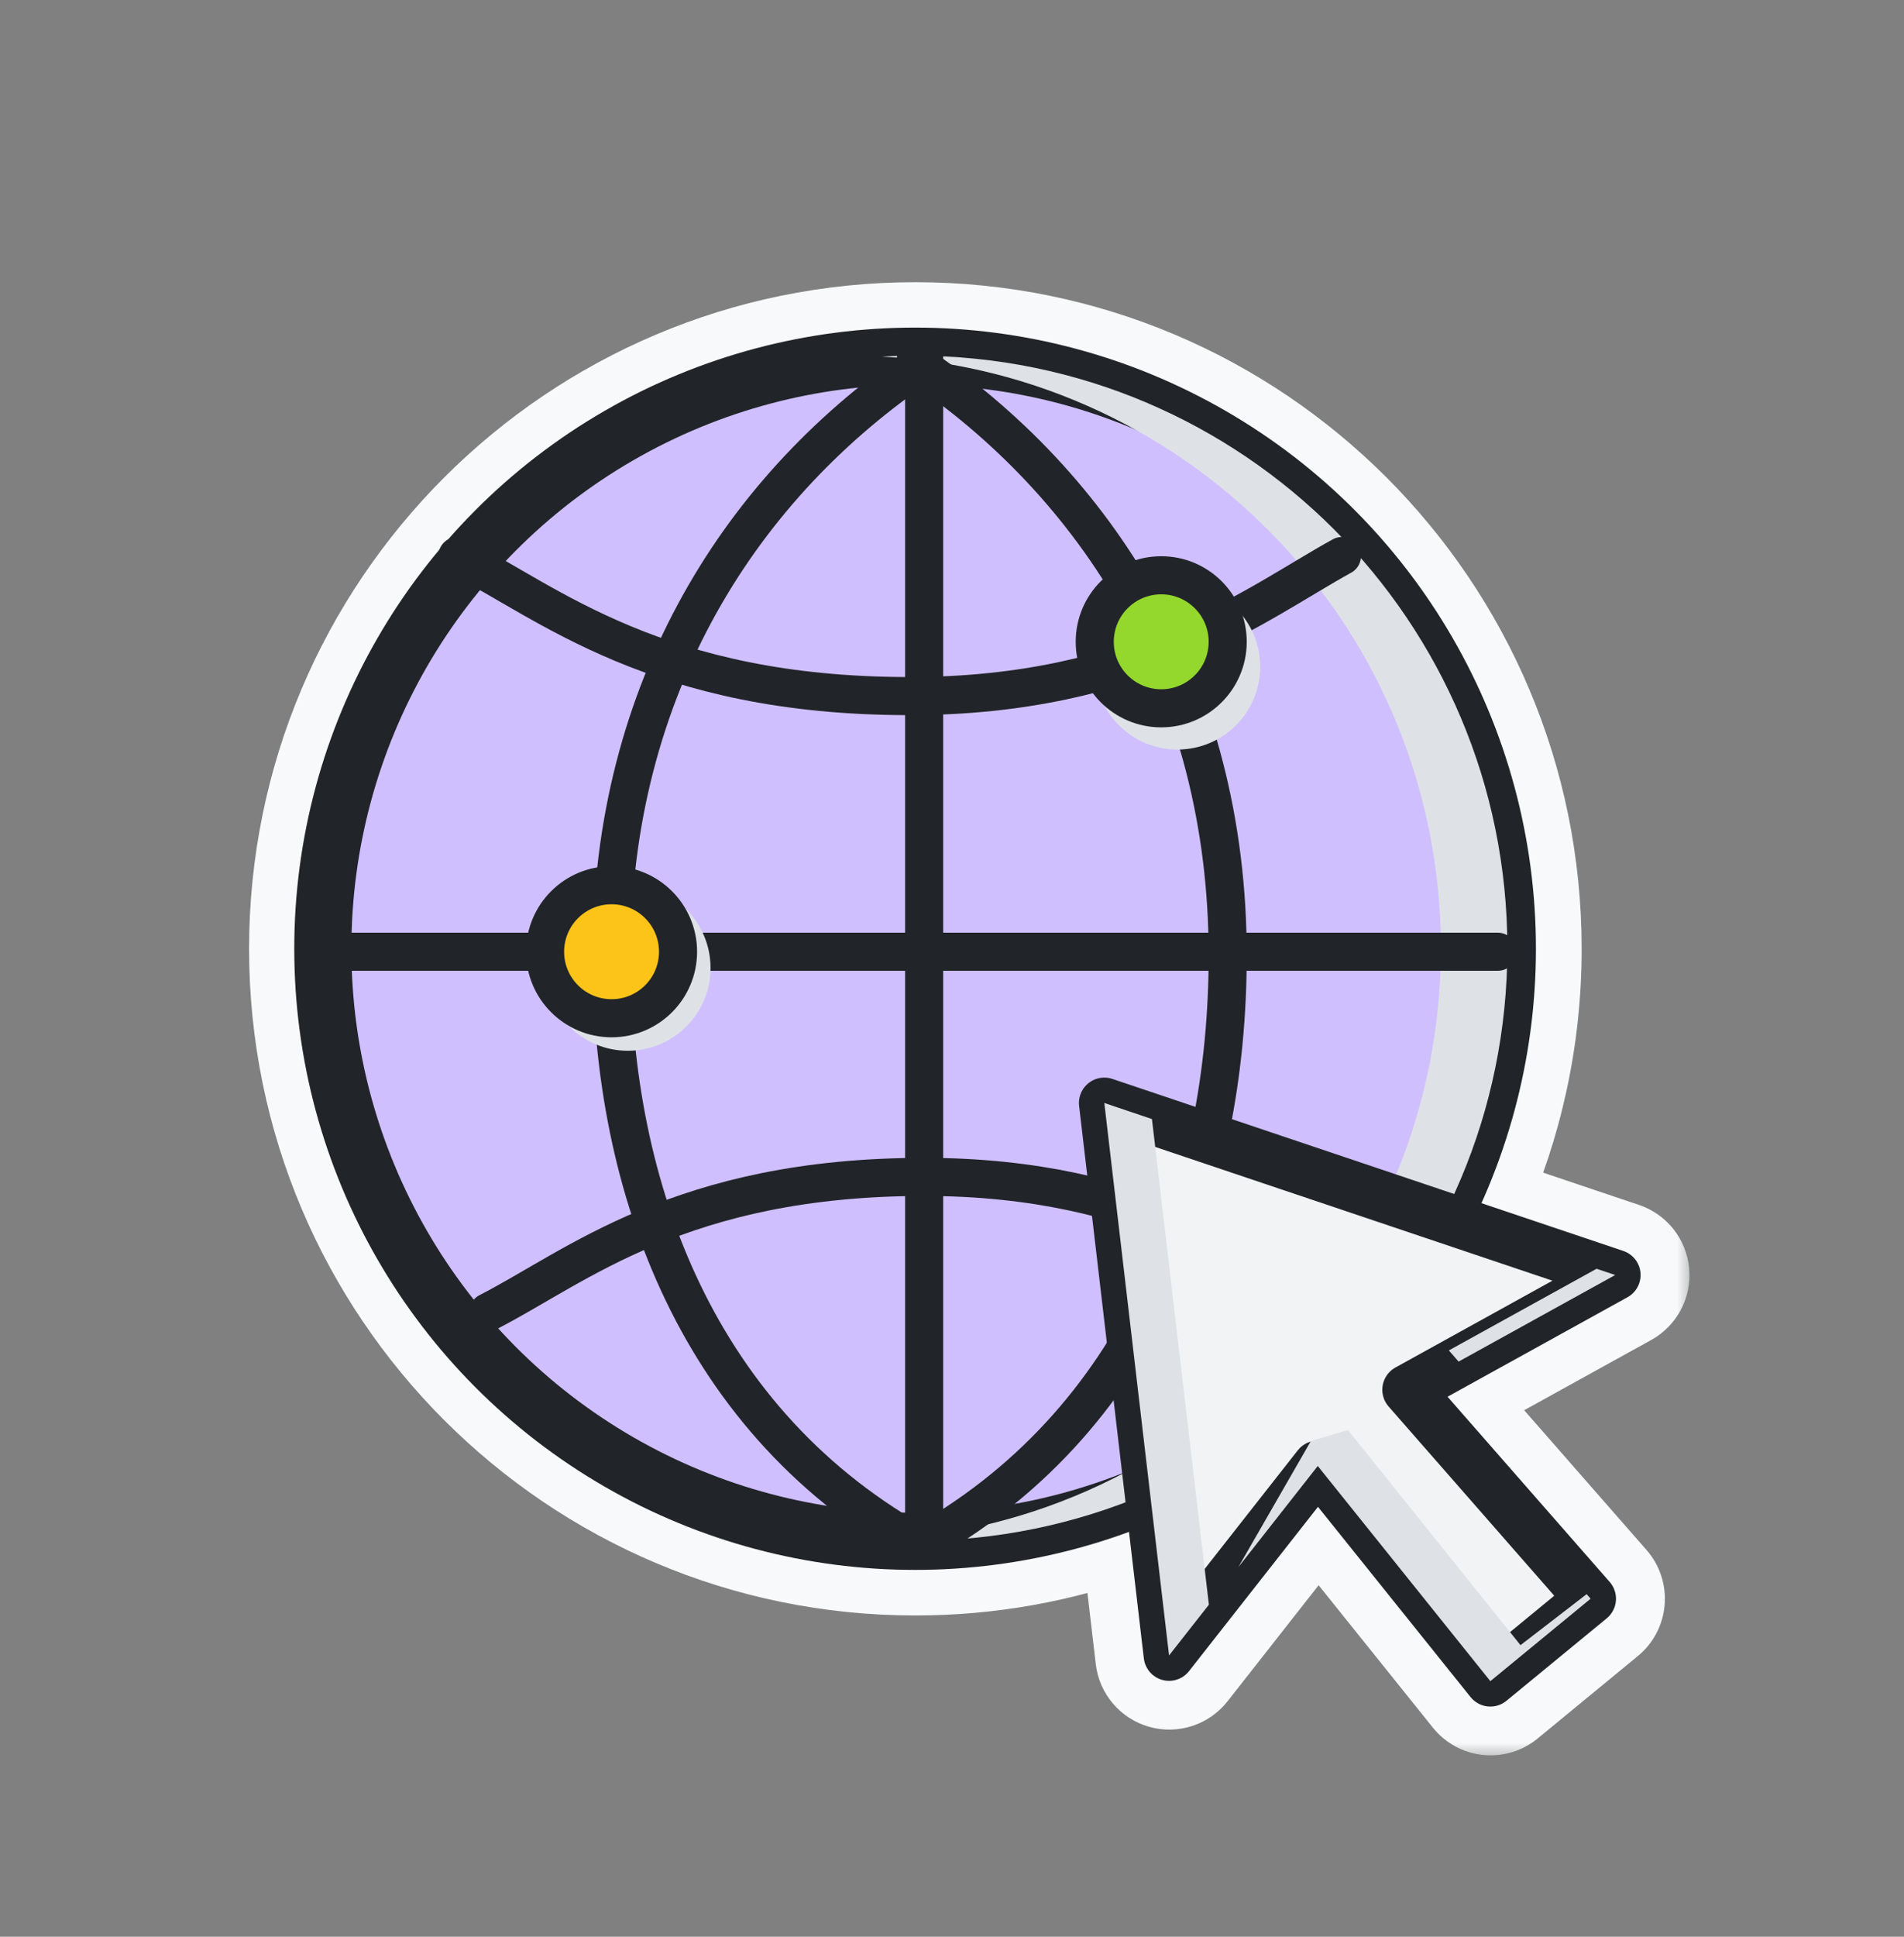 <svg width="60" height="61" viewBox="0 0 60 61" fill="none" xmlns="http://www.w3.org/2000/svg">
<rect x="0" y="0" width="60" height="61" fill="#808080" stroke="none"/>
<mask id="path-1-outside-1_50_2514" maskUnits="userSpaceOnUse" x="7.349" y="8.388" width="46" height="47" fill="black">
<rect fill="white" x="7.349" y="8.388" width="46" height="47"/>
<path fill-rule="evenodd" clip-rule="evenodd" d="M9.349 29.884C9.349 19.117 18.078 10.388 28.846 10.388C39.613 10.388 48.342 19.117 48.342 29.884C48.342 32.722 47.736 35.417 46.646 37.849L51.172 39.373C51.485 39.478 51.707 39.758 51.736 40.087C51.766 40.416 51.599 40.731 51.31 40.891L45.675 44.004L50.759 49.808C50.907 49.977 50.981 50.2 50.962 50.424C50.944 50.649 50.835 50.857 50.661 51L47.502 53.597C47.33 53.739 47.109 53.805 46.887 53.782C46.666 53.76 46.463 53.649 46.323 53.475L41.541 47.517L37.503 52.658C37.295 52.923 36.947 53.037 36.622 52.945C36.298 52.854 36.06 52.575 36.021 52.24L35.547 48.199C33.457 48.963 31.2 49.381 28.846 49.381C18.078 49.381 9.349 40.652 9.349 29.884Z"/>
</mask>
<path fill-rule="evenodd" clip-rule="evenodd" d="M9.349 29.884C9.349 19.117 18.078 10.388 28.846 10.388C39.613 10.388 48.342 19.117 48.342 29.884C48.342 32.722 47.736 35.417 46.646 37.849L51.172 39.373C51.485 39.478 51.707 39.758 51.736 40.087C51.766 40.416 51.599 40.731 51.31 40.891L45.675 44.004L50.759 49.808C50.907 49.977 50.981 50.2 50.962 50.424C50.944 50.649 50.835 50.857 50.661 51L47.502 53.597C47.33 53.739 47.109 53.805 46.887 53.782C46.666 53.76 46.463 53.649 46.323 53.475L41.541 47.517L37.503 52.658C37.295 52.923 36.947 53.037 36.622 52.945C36.298 52.854 36.06 52.575 36.021 52.24L35.547 48.199C33.457 48.963 31.2 49.381 28.846 49.381C18.078 49.381 9.349 40.652 9.349 29.884Z" fill="#F8F9FA"/>
<path d="M46.646 37.849L45.277 37.236C45.104 37.622 45.102 38.063 45.272 38.45C45.441 38.838 45.767 39.136 46.168 39.271L46.646 37.849ZM51.172 39.373L50.694 40.794L50.694 40.794L51.172 39.373ZM51.31 40.891L50.584 39.578L50.584 39.578L51.31 40.891ZM45.675 44.004L44.95 42.691C44.553 42.911 44.276 43.298 44.198 43.746C44.12 44.193 44.248 44.651 44.547 44.993L45.675 44.004ZM50.759 49.808L49.63 50.796L49.63 50.796L50.759 49.808ZM50.962 50.424L49.467 50.302L49.467 50.302L50.962 50.424ZM50.661 51L51.614 52.158L51.614 52.158L50.661 51ZM47.502 53.597L48.455 54.756L48.455 54.756L47.502 53.597ZM46.887 53.782L47.042 52.291L47.042 52.291L46.887 53.782ZM46.323 53.475L45.154 54.414L45.154 54.414L46.323 53.475ZM41.541 47.517L42.711 46.578C42.424 46.221 41.99 46.014 41.533 46.017C41.075 46.019 40.644 46.23 40.361 46.59L41.541 47.517ZM37.503 52.658L38.683 53.584L38.683 53.584L37.503 52.658ZM36.021 52.24L34.531 52.415L34.531 52.415L36.021 52.24ZM35.547 48.199L37.037 48.024C36.983 47.568 36.724 47.161 36.333 46.921C35.942 46.68 35.463 46.632 35.032 46.79L35.547 48.199ZM28.846 8.888C17.25 8.888 7.849 18.288 7.849 29.884H10.849C10.849 19.945 18.906 11.888 28.846 11.888V8.888ZM49.842 29.884C49.842 18.288 40.442 8.888 28.846 8.888V11.888C38.785 11.888 46.842 19.945 46.842 29.884H49.842ZM48.015 38.463C49.19 35.842 49.842 32.937 49.842 29.884H46.842C46.842 32.506 46.282 34.993 45.277 37.236L48.015 38.463ZM46.168 39.271L50.694 40.794L51.651 37.951L47.125 36.428L46.168 39.271ZM50.694 40.794C50.443 40.71 50.266 40.485 50.242 40.222L53.23 39.952C53.147 39.031 52.527 38.246 51.651 37.951L50.694 40.794ZM50.242 40.222C50.219 39.958 50.353 39.706 50.584 39.578L52.035 42.204C52.845 41.756 53.313 40.873 53.23 39.952L50.242 40.222ZM50.584 39.578L44.95 42.691L46.401 45.317L52.035 42.204L50.584 39.578ZM44.547 44.993L49.63 50.796L51.887 48.819L46.804 43.016L44.547 44.993ZM49.63 50.796C49.511 50.66 49.453 50.482 49.467 50.302L52.457 50.547C52.509 49.917 52.303 49.294 51.887 48.819L49.63 50.796ZM49.467 50.302C49.482 50.122 49.569 49.956 49.709 49.841L51.614 52.158C52.102 51.758 52.406 51.176 52.457 50.547L49.467 50.302ZM49.709 49.841L46.549 52.439L48.455 54.756L51.614 52.158L49.709 49.841ZM46.549 52.439C46.687 52.325 46.864 52.272 47.042 52.291L46.733 55.275C47.353 55.339 47.973 55.152 48.455 54.756L46.549 52.439ZM47.042 52.291C47.219 52.309 47.382 52.397 47.493 52.536L45.154 54.414C45.544 54.901 46.112 55.21 46.733 55.275L47.042 52.291ZM47.493 52.536L42.711 46.578L40.371 48.456L45.154 54.414L47.493 52.536ZM40.361 46.59L36.323 51.731L38.683 53.584L42.72 48.443L40.361 46.59ZM36.323 51.731C36.49 51.519 36.769 51.428 37.029 51.501L36.216 54.389C37.125 54.645 38.099 54.327 38.683 53.584L36.323 51.731ZM37.029 51.501C37.289 51.575 37.479 51.797 37.511 52.066L34.531 52.415C34.641 53.353 35.306 54.133 36.216 54.389L37.029 51.501ZM37.511 52.066L37.037 48.024L34.057 48.373L34.531 52.415L37.511 52.066ZM28.846 50.881C31.379 50.881 33.81 50.431 36.063 49.607L35.032 46.79C33.105 47.495 31.022 47.881 28.846 47.881V50.881ZM7.849 29.884C7.849 41.48 17.25 50.881 28.846 50.881V47.881C18.906 47.881 10.849 39.823 10.849 29.884H7.849Z" fill="#F8F9FA" mask="url(#path-1-outside-1_50_2514)"/>
<circle cx="28.837" cy="29.882" r="18.664" fill="#D0BFFF" stroke="#212529" stroke-width="1.8" stroke-linecap="round" stroke-linejoin="round"/>
<g style="mix-blend-mode:multiply">
<path fill-rule="evenodd" clip-rule="evenodd" d="M27.79 48.501C37.61 47.958 45.406 39.822 45.406 29.866C45.406 19.91 37.61 11.775 27.79 11.232C28.137 11.212 28.486 11.203 28.837 11.203C39.145 11.203 47.501 19.559 47.501 29.866C47.501 40.174 39.145 48.53 28.837 48.53C28.486 48.53 28.137 48.52 27.79 48.501Z" fill="#DEE2E6"/>
</g>
<path d="M28.837 48.749C35.973 44.86 38.688 37.418 38.688 30.086C38.688 21.645 34.569 15.254 28.837 11.422" stroke="#212529" stroke-width="1.2" stroke-linecap="round" stroke-linejoin="round"/>
<path d="M29.122 48.749C21.987 44.86 19.272 37.418 19.272 30.086C19.272 21.645 23.391 15.254 29.122 11.422" stroke="#212529" stroke-width="1.2" stroke-linecap="round" stroke-linejoin="round"/>
<path d="M10.349 29.976H47.197" stroke="#212529" stroke-width="1.2" stroke-linecap="round" stroke-linejoin="round"/>
<path d="M29.122 11.203L29.122 48.749" stroke="#212529" stroke-width="1.2" stroke-linecap="round" stroke-linejoin="round"/>
<path d="M14.413 17.512C17.288 18.983 20.703 21.924 28.652 21.924C35.943 21.924 39.615 18.983 42.289 17.512" stroke="#212529" stroke-width="1.2" stroke-linecap="round" stroke-linejoin="round"/>
<path d="M15.386 41.325C18.161 39.906 21.456 37.068 29.128 37.068C36.165 37.068 39.708 39.906 42.289 41.325" stroke="#212529" stroke-width="1.2" stroke-linecap="round" stroke-linejoin="round"/>
<g style="mix-blend-mode:multiply">
<circle cx="37.105" cy="21.001" r="2.607" fill="#DEE2E6"/>
</g>
<circle cx="36.593" cy="20.214" r="2.095" fill="#94D82D" stroke="#212529" stroke-width="1.2"/>
<g style="mix-blend-mode:multiply">
<circle cx="19.784" cy="30.488" r="2.607" fill="#DEE2E6"/>
</g>
<circle cx="19.272" cy="29.976" r="2.095" fill="#FCC419" stroke="#212529" stroke-width="1.2"/>
<circle cx="37.183" cy="38.439" r="2.095" fill="#212529"/>
<path fill-rule="evenodd" clip-rule="evenodd" d="M41.526 46.173L46.965 52.95L50.124 50.353L44.36 43.772L50.899 40.158L34.8 34.74L36.84 52.14L41.526 46.173Z" fill="#F1F3F5" stroke="#212529" stroke-width="1.6" stroke-linecap="round" stroke-linejoin="round"/>
<g style="mix-blend-mode:multiply">
<path fill-rule="evenodd" clip-rule="evenodd" d="M47.915 51.816L42.476 45.039L41.308 45.389L39.025 49.357L41.526 46.173L46.965 52.95L50.124 50.353L49.999 50.21L47.915 51.816ZM45.964 42.885L50.899 40.158L50.312 39.961L45.657 42.533L45.964 42.885ZM36.301 35.246L38.095 50.542L36.84 52.14L34.8 34.74L36.301 35.246Z" fill="#DEE2E6"/>
</g>
</svg>

